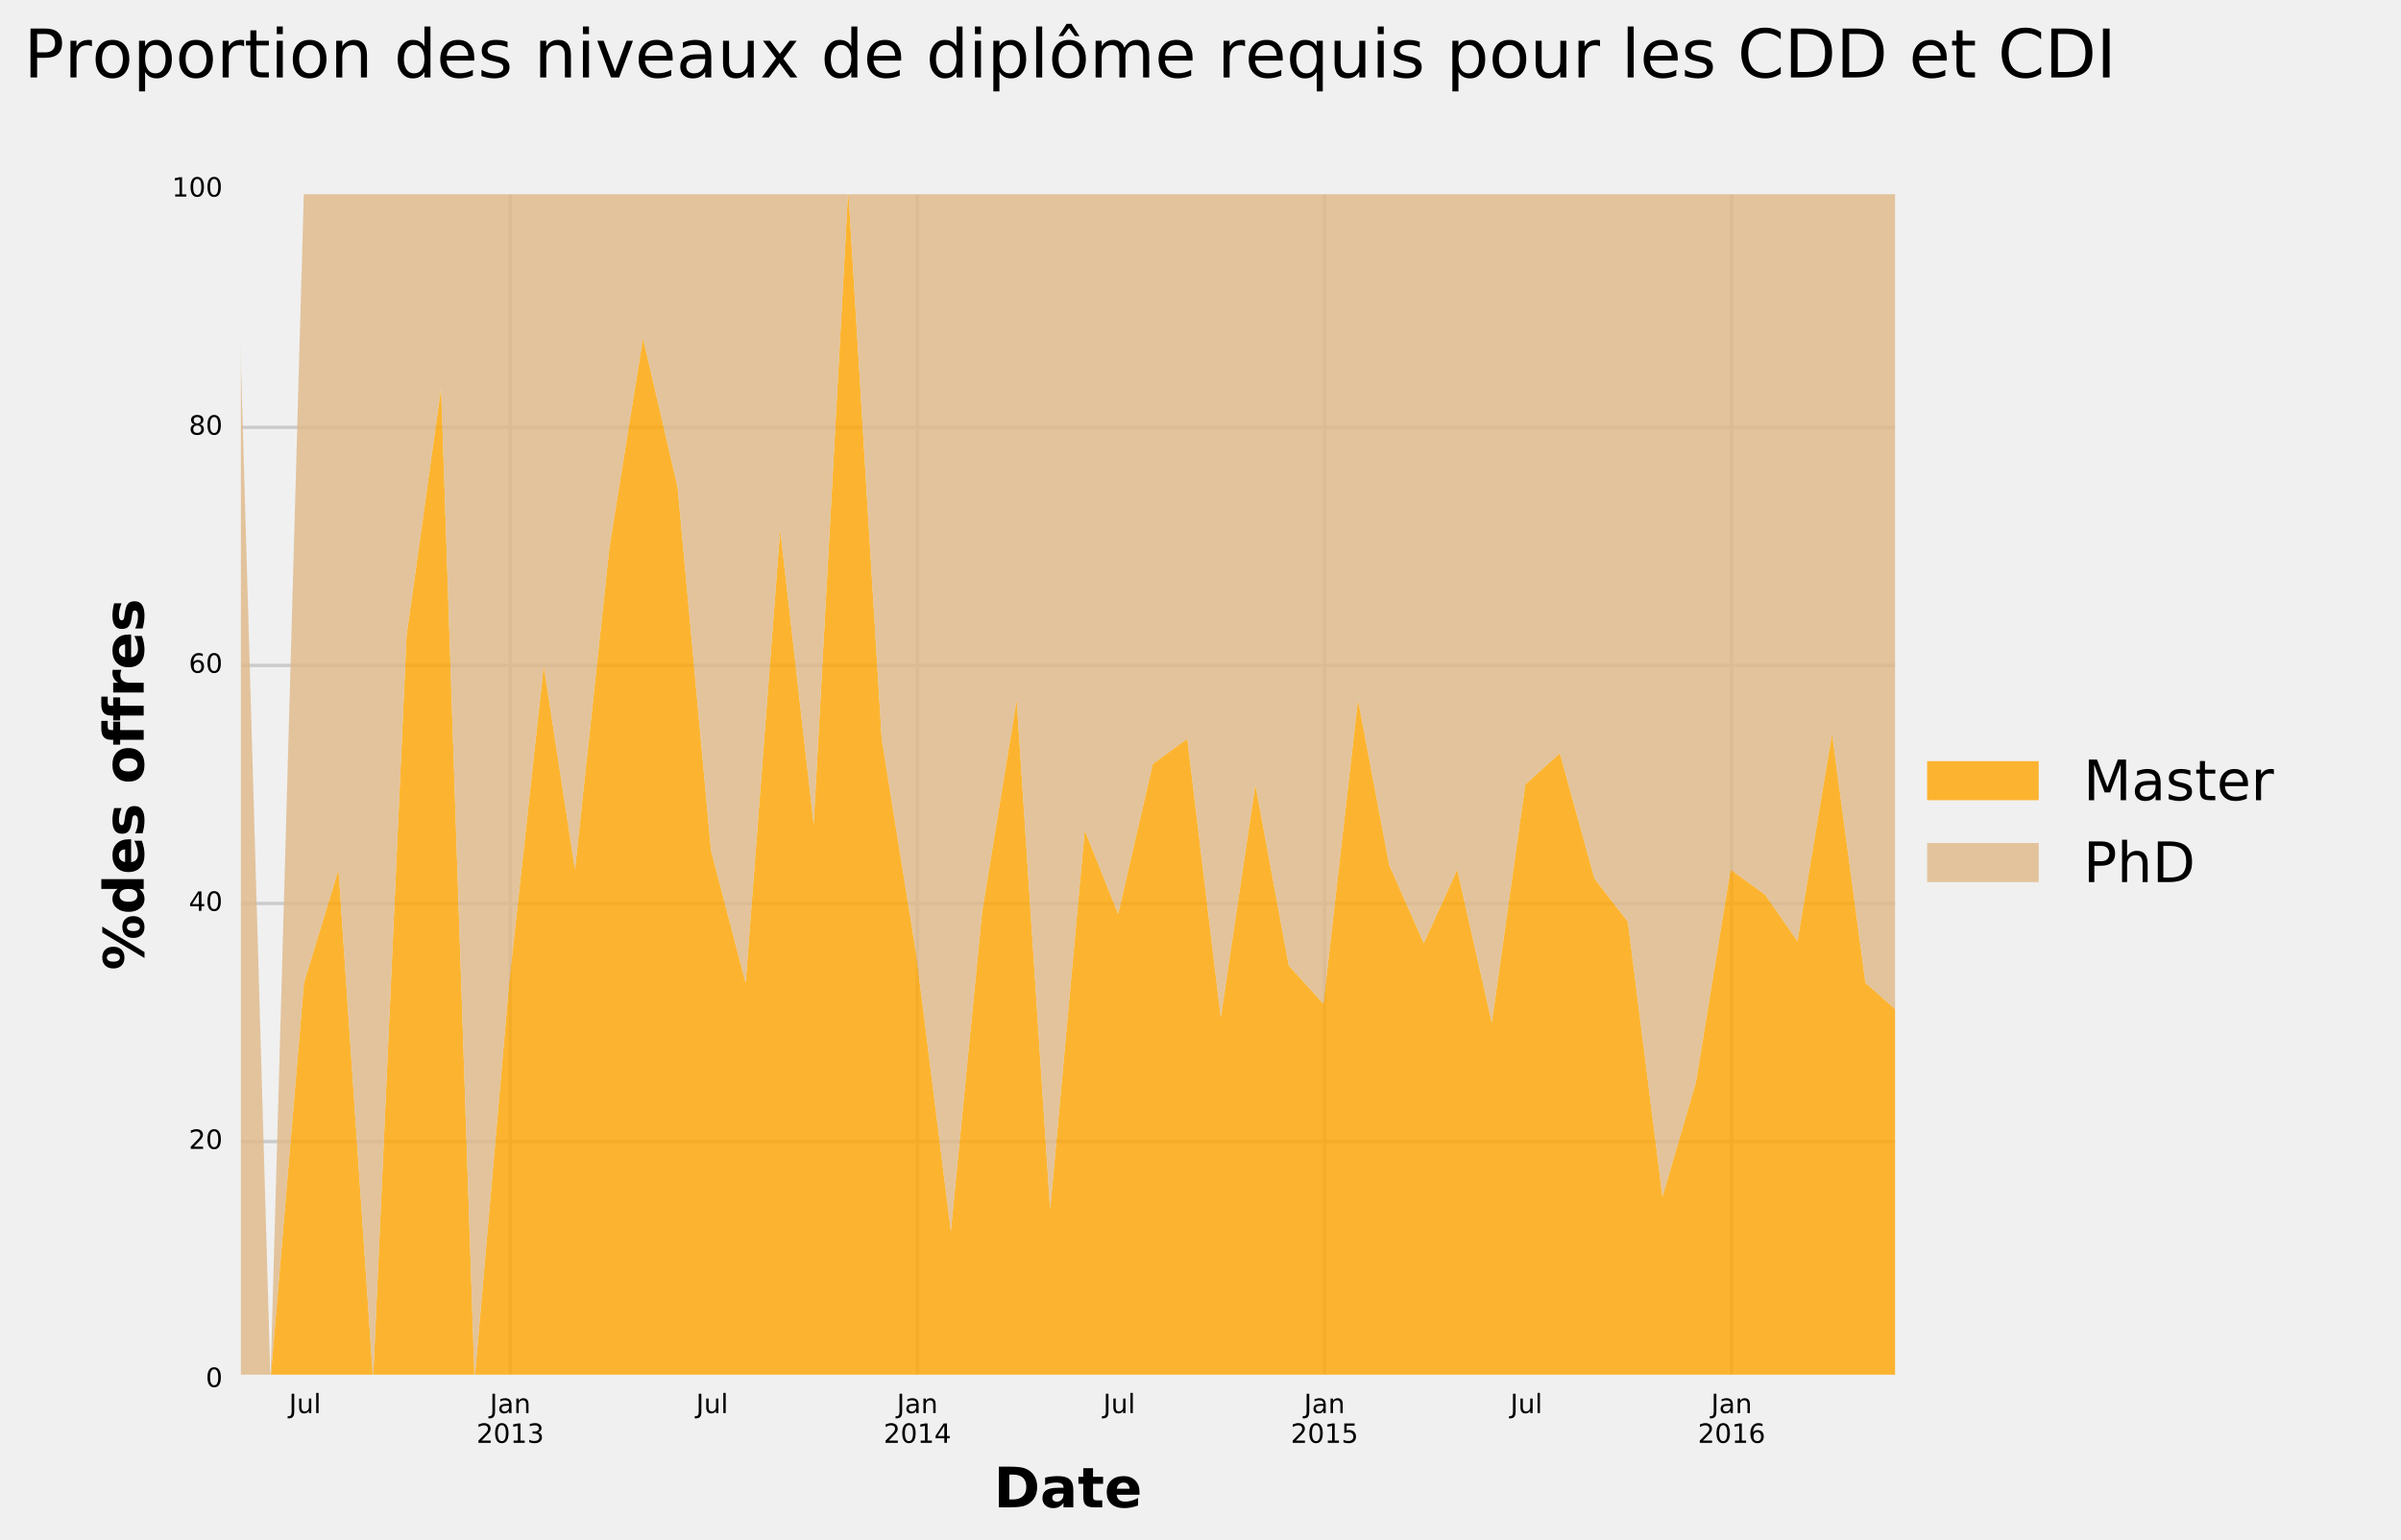 <?xml version="1.0" encoding="utf-8" standalone="no"?>
<!DOCTYPE svg PUBLIC "-//W3C//DTD SVG 1.1//EN"
  "http://www.w3.org/Graphics/SVG/1.1/DTD/svg11.dtd">
<!-- Created with matplotlib (http://matplotlib.org/) -->
<svg height="464pt" version="1.1" viewBox="0 0 723 464" width="723pt" xmlns="http://www.w3.org/2000/svg" xmlns:xlink="http://www.w3.org/1999/xlink">
 <defs>
  <style type="text/css">
*{stroke-linecap:butt;stroke-linejoin:round;stroke-miterlimit:100000;}
  </style>
 </defs>
 <g id="figure_1">
  <g id="patch_1">
   <path d="M 0 464.73 
L 723.594 464.73 
L 723.594 0 
L 0 0 
z
" style="fill:#f0f0f0;"/>
  </g>
  <g id="axes_1">
   <g id="patch_2">
    <path d="M 71.034 415.57 
L 572.154 415.57 
L 572.154 57.01 
L 71.034 57.01 
z
" style="fill:#f0f0f0;"/>
   </g>
   <g id="matplotlib.axis_1">
    <g id="xtick_1">
     <g id="line2d_1">
      <path clip-path="url(#p0474614f6a)" d="M 153.658 415.57 
L 153.658 57.01 
" style="fill:none;stroke:#cbcbcb;"/>
     </g>
     <g id="line2d_2">
      <defs>
       <path d="M 0 0 
L 0 0 
" id="m5ac3106aca" style="stroke:#000000;stroke-width:0.5;"/>
      </defs>
      <g>
       <use style="stroke:#000000;stroke-width:0.5;" x="153.658" xlink:href="#m5ac3106aca" y="415.57"/>
      </g>
     </g>
     <g id="line2d_3">
      <g>
       <use style="stroke:#000000;stroke-width:0.5;" x="153.658" xlink:href="#m5ac3106aca" y="57.01"/>
      </g>
     </g>
     <g id="text_1">
      <!-- Jan -->
      <defs>
       <path d="M 54.891 33.016 
L 54.891 0 
L 45.906 0 
L 45.906 32.719 
Q 45.906 40.484 42.875 44.328 
Q 39.844 48.188 33.797 48.188 
Q 26.516 48.188 22.312 43.547 
Q 18.109 38.922 18.109 30.906 
L 18.109 0 
L 9.078 0 
L 9.078 54.688 
L 18.109 54.688 
L 18.109 46.188 
Q 21.344 51.125 25.703 53.562 
Q 30.078 56 35.797 56 
Q 45.219 56 50.047 50.172 
Q 54.891 44.344 54.891 33.016 
" id="BitstreamVeraSans-Roman-6e"/>
       <path d="M 34.281 27.484 
Q 23.391 27.484 19.188 25 
Q 14.984 22.516 14.984 16.5 
Q 14.984 11.719 18.141 8.906 
Q 21.297 6.109 26.703 6.109 
Q 34.188 6.109 38.703 11.406 
Q 43.219 16.703 43.219 25.484 
L 43.219 27.484 
z
M 52.203 31.203 
L 52.203 0 
L 43.219 0 
L 43.219 8.297 
Q 40.141 3.328 35.547 0.953 
Q 30.953 -1.422 24.312 -1.422 
Q 15.922 -1.422 10.953 3.297 
Q 6 8.016 6 15.922 
Q 6 25.141 12.172 29.828 
Q 18.359 34.516 30.609 34.516 
L 43.219 34.516 
L 43.219 35.406 
Q 43.219 41.609 39.141 45 
Q 35.062 48.391 27.688 48.391 
Q 23 48.391 18.547 47.266 
Q 14.109 46.141 10.016 43.891 
L 10.016 52.203 
Q 14.938 54.109 19.578 55.047 
Q 24.219 56 28.609 56 
Q 40.484 56 46.344 49.844 
Q 52.203 43.703 52.203 31.203 
" id="BitstreamVeraSans-Roman-61"/>
       <path d="M 9.812 72.906 
L 19.672 72.906 
L 19.672 5.078 
Q 19.672 -8.109 14.672 -14.062 
Q 9.672 -20.016 -1.422 -20.016 
L -5.172 -20.016 
L -5.172 -11.719 
L -2.094 -11.719 
Q 4.438 -11.719 7.125 -8.047 
Q 9.812 -4.391 9.812 5.078 
z
" id="BitstreamVeraSans-Roman-4a"/>
      </defs>
      <g transform="translate(147.492 425.648)scale(0.08 -0.08)">
       <use xlink:href="#BitstreamVeraSans-Roman-4a"/>
       <use x="29.492" xlink:href="#BitstreamVeraSans-Roman-61"/>
       <use x="90.771" xlink:href="#BitstreamVeraSans-Roman-6e"/>
      </g>
      <!-- 2013 -->
      <defs>
       <path d="M 19.188 8.297 
L 53.609 8.297 
L 53.609 0 
L 7.328 0 
L 7.328 8.297 
Q 12.938 14.109 22.625 23.891 
Q 32.328 33.688 34.812 36.531 
Q 39.547 41.844 41.422 45.531 
Q 43.312 49.219 43.312 52.781 
Q 43.312 58.594 39.234 62.25 
Q 35.156 65.922 28.609 65.922 
Q 23.969 65.922 18.812 64.312 
Q 13.672 62.703 7.812 59.422 
L 7.812 69.391 
Q 13.766 71.781 18.938 73 
Q 24.125 74.219 28.422 74.219 
Q 39.75 74.219 46.484 68.547 
Q 53.219 62.891 53.219 53.422 
Q 53.219 48.922 51.531 44.891 
Q 49.859 40.875 45.406 35.406 
Q 44.188 33.984 37.641 27.219 
Q 31.109 20.453 19.188 8.297 
" id="BitstreamVeraSans-Roman-32"/>
       <path d="M 40.578 39.312 
Q 47.656 37.797 51.625 33 
Q 55.609 28.219 55.609 21.188 
Q 55.609 10.406 48.188 4.484 
Q 40.766 -1.422 27.094 -1.422 
Q 22.516 -1.422 17.656 -0.516 
Q 12.797 0.391 7.625 2.203 
L 7.625 11.719 
Q 11.719 9.328 16.594 8.109 
Q 21.484 6.891 26.812 6.891 
Q 36.078 6.891 40.938 10.547 
Q 45.797 14.203 45.797 21.188 
Q 45.797 27.641 41.281 31.266 
Q 36.766 34.906 28.719 34.906 
L 20.219 34.906 
L 20.219 43.016 
L 29.109 43.016 
Q 36.375 43.016 40.234 45.922 
Q 44.094 48.828 44.094 54.297 
Q 44.094 59.906 40.109 62.906 
Q 36.141 65.922 28.719 65.922 
Q 24.656 65.922 20.016 65.031 
Q 15.375 64.156 9.812 62.312 
L 9.812 71.094 
Q 15.438 72.656 20.344 73.438 
Q 25.25 74.219 29.594 74.219 
Q 40.828 74.219 47.359 69.109 
Q 53.906 64.016 53.906 55.328 
Q 53.906 49.266 50.438 45.094 
Q 46.969 40.922 40.578 39.312 
" id="BitstreamVeraSans-Roman-33"/>
       <path d="M 31.781 66.406 
Q 24.172 66.406 20.328 58.906 
Q 16.5 51.422 16.5 36.375 
Q 16.5 21.391 20.328 13.891 
Q 24.172 6.391 31.781 6.391 
Q 39.453 6.391 43.281 13.891 
Q 47.125 21.391 47.125 36.375 
Q 47.125 51.422 43.281 58.906 
Q 39.453 66.406 31.781 66.406 
M 31.781 74.219 
Q 44.047 74.219 50.516 64.516 
Q 56.984 54.828 56.984 36.375 
Q 56.984 17.969 50.516 8.266 
Q 44.047 -1.422 31.781 -1.422 
Q 19.531 -1.422 13.062 8.266 
Q 6.594 17.969 6.594 36.375 
Q 6.594 54.828 13.062 64.516 
Q 19.531 74.219 31.781 74.219 
" id="BitstreamVeraSans-Roman-30"/>
       <path d="M 12.406 8.297 
L 28.516 8.297 
L 28.516 63.922 
L 10.984 60.406 
L 10.984 69.391 
L 28.422 72.906 
L 38.281 72.906 
L 38.281 8.297 
L 54.391 8.297 
L 54.391 0 
L 12.406 0 
z
" id="BitstreamVeraSans-Roman-31"/>
      </defs>
      <g transform="translate(143.478 434.607)scale(0.08 -0.08)">
       <use xlink:href="#BitstreamVeraSans-Roman-32"/>
       <use x="63.623" xlink:href="#BitstreamVeraSans-Roman-30"/>
       <use x="127.246" xlink:href="#BitstreamVeraSans-Roman-31"/>
       <use x="190.869" xlink:href="#BitstreamVeraSans-Roman-33"/>
      </g>
     </g>
    </g>
    <g id="xtick_2">
     <g id="line2d_4">
      <path clip-path="url(#p0474614f6a)" d="M 276.251 415.57 
L 276.251 57.01 
" style="fill:none;stroke:#cbcbcb;"/>
     </g>
     <g id="line2d_5">
      <g>
       <use style="stroke:#000000;stroke-width:0.5;" x="276.251" xlink:href="#m5ac3106aca" y="415.57"/>
      </g>
     </g>
     <g id="line2d_6">
      <g>
       <use style="stroke:#000000;stroke-width:0.5;" x="276.251" xlink:href="#m5ac3106aca" y="57.01"/>
      </g>
     </g>
     <g id="text_2">
      <!-- Jan -->
      <g transform="translate(270.085 425.648)scale(0.08 -0.08)">
       <use xlink:href="#BitstreamVeraSans-Roman-4a"/>
       <use x="29.492" xlink:href="#BitstreamVeraSans-Roman-61"/>
       <use x="90.771" xlink:href="#BitstreamVeraSans-Roman-6e"/>
      </g>
      <!-- 2014 -->
      <defs>
       <path d="M 37.797 64.312 
L 12.891 25.391 
L 37.797 25.391 
z
M 35.203 72.906 
L 47.609 72.906 
L 47.609 25.391 
L 58.016 25.391 
L 58.016 17.188 
L 47.609 17.188 
L 47.609 0 
L 37.797 0 
L 37.797 17.188 
L 4.891 17.188 
L 4.891 26.703 
z
" id="BitstreamVeraSans-Roman-34"/>
      </defs>
      <g transform="translate(266.071 434.607)scale(0.08 -0.08)">
       <use xlink:href="#BitstreamVeraSans-Roman-32"/>
       <use x="63.623" xlink:href="#BitstreamVeraSans-Roman-30"/>
       <use x="127.246" xlink:href="#BitstreamVeraSans-Roman-31"/>
       <use x="190.869" xlink:href="#BitstreamVeraSans-Roman-34"/>
      </g>
     </g>
    </g>
    <g id="xtick_3">
     <g id="line2d_7">
      <path clip-path="url(#p0474614f6a)" d="M 398.844 415.57 
L 398.844 57.01 
" style="fill:none;stroke:#cbcbcb;"/>
     </g>
     <g id="line2d_8">
      <g>
       <use style="stroke:#000000;stroke-width:0.5;" x="398.844" xlink:href="#m5ac3106aca" y="415.57"/>
      </g>
     </g>
     <g id="line2d_9">
      <g>
       <use style="stroke:#000000;stroke-width:0.5;" x="398.844" xlink:href="#m5ac3106aca" y="57.01"/>
      </g>
     </g>
     <g id="text_3">
      <!-- Jan -->
      <g transform="translate(392.678 425.648)scale(0.08 -0.08)">
       <use xlink:href="#BitstreamVeraSans-Roman-4a"/>
       <use x="29.492" xlink:href="#BitstreamVeraSans-Roman-61"/>
       <use x="90.771" xlink:href="#BitstreamVeraSans-Roman-6e"/>
      </g>
      <!-- 2015 -->
      <defs>
       <path d="M 10.797 72.906 
L 49.516 72.906 
L 49.516 64.594 
L 19.828 64.594 
L 19.828 46.734 
Q 21.969 47.469 24.109 47.828 
Q 26.266 48.188 28.422 48.188 
Q 40.625 48.188 47.75 41.5 
Q 54.891 34.812 54.891 23.391 
Q 54.891 11.625 47.562 5.094 
Q 40.234 -1.422 26.906 -1.422 
Q 22.312 -1.422 17.547 -0.641 
Q 12.797 0.141 7.719 1.703 
L 7.719 11.625 
Q 12.109 9.234 16.797 8.062 
Q 21.484 6.891 26.703 6.891 
Q 35.156 6.891 40.078 11.328 
Q 45.016 15.766 45.016 23.391 
Q 45.016 31 40.078 35.438 
Q 35.156 39.891 26.703 39.891 
Q 22.75 39.891 18.812 39.016 
Q 14.891 38.141 10.797 36.281 
z
" id="BitstreamVeraSans-Roman-35"/>
      </defs>
      <g transform="translate(388.664 434.607)scale(0.08 -0.08)">
       <use xlink:href="#BitstreamVeraSans-Roman-32"/>
       <use x="63.623" xlink:href="#BitstreamVeraSans-Roman-30"/>
       <use x="127.246" xlink:href="#BitstreamVeraSans-Roman-31"/>
       <use x="190.869" xlink:href="#BitstreamVeraSans-Roman-35"/>
      </g>
     </g>
    </g>
    <g id="xtick_4">
     <g id="line2d_10">
      <path clip-path="url(#p0474614f6a)" d="M 521.437 415.57 
L 521.437 57.01 
" style="fill:none;stroke:#cbcbcb;"/>
     </g>
     <g id="line2d_11">
      <g>
       <use style="stroke:#000000;stroke-width:0.5;" x="521.437" xlink:href="#m5ac3106aca" y="415.57"/>
      </g>
     </g>
     <g id="line2d_12">
      <g>
       <use style="stroke:#000000;stroke-width:0.5;" x="521.437" xlink:href="#m5ac3106aca" y="57.01"/>
      </g>
     </g>
     <g id="text_4">
      <!-- Jan -->
      <g transform="translate(515.271 425.648)scale(0.08 -0.08)">
       <use xlink:href="#BitstreamVeraSans-Roman-4a"/>
       <use x="29.492" xlink:href="#BitstreamVeraSans-Roman-61"/>
       <use x="90.771" xlink:href="#BitstreamVeraSans-Roman-6e"/>
      </g>
      <!-- 2016 -->
      <defs>
       <path d="M 33.016 40.375 
Q 26.375 40.375 22.484 35.828 
Q 18.609 31.297 18.609 23.391 
Q 18.609 15.531 22.484 10.953 
Q 26.375 6.391 33.016 6.391 
Q 39.656 6.391 43.531 10.953 
Q 47.406 15.531 47.406 23.391 
Q 47.406 31.297 43.531 35.828 
Q 39.656 40.375 33.016 40.375 
M 52.594 71.297 
L 52.594 62.312 
Q 48.875 64.062 45.094 64.984 
Q 41.312 65.922 37.594 65.922 
Q 27.828 65.922 22.672 59.328 
Q 17.531 52.734 16.797 39.406 
Q 19.672 43.656 24.016 45.922 
Q 28.375 48.188 33.594 48.188 
Q 44.578 48.188 50.953 41.516 
Q 57.328 34.859 57.328 23.391 
Q 57.328 12.156 50.688 5.359 
Q 44.047 -1.422 33.016 -1.422 
Q 20.359 -1.422 13.672 8.266 
Q 6.984 17.969 6.984 36.375 
Q 6.984 53.656 15.188 63.938 
Q 23.391 74.219 37.203 74.219 
Q 40.922 74.219 44.703 73.484 
Q 48.484 72.75 52.594 71.297 
" id="BitstreamVeraSans-Roman-36"/>
      </defs>
      <g transform="translate(511.257 434.607)scale(0.08 -0.08)">
       <use xlink:href="#BitstreamVeraSans-Roman-32"/>
       <use x="63.623" xlink:href="#BitstreamVeraSans-Roman-30"/>
       <use x="127.246" xlink:href="#BitstreamVeraSans-Roman-31"/>
       <use x="190.869" xlink:href="#BitstreamVeraSans-Roman-36"/>
      </g>
     </g>
    </g>
    <g id="xtick_5">
     <g id="line2d_13">
      <g>
       <use style="stroke:#000000;stroke-width:0.5;" x="91.858" xlink:href="#m5ac3106aca" y="415.57"/>
      </g>
     </g>
     <g id="line2d_14">
      <g>
       <use style="stroke:#000000;stroke-width:0.5;" x="91.858" xlink:href="#m5ac3106aca" y="57.01"/>
      </g>
     </g>
     <g id="text_5">
      <!-- Jul -->
      <defs>
       <path d="M 8.5 21.578 
L 8.5 54.688 
L 17.484 54.688 
L 17.484 21.922 
Q 17.484 14.156 20.5 10.266 
Q 23.531 6.391 29.594 6.391 
Q 36.859 6.391 41.078 11.031 
Q 45.312 15.672 45.312 23.688 
L 45.312 54.688 
L 54.297 54.688 
L 54.297 0 
L 45.312 0 
L 45.312 8.406 
Q 42.047 3.422 37.719 1 
Q 33.406 -1.422 27.688 -1.422 
Q 18.266 -1.422 13.375 4.438 
Q 8.5 10.297 8.5 21.578 
" id="BitstreamVeraSans-Roman-75"/>
       <path d="M 9.422 75.984 
L 18.406 75.984 
L 18.406 0 
L 9.422 0 
z
" id="BitstreamVeraSans-Roman-6c"/>
      </defs>
      <g transform="translate(87.031 425.648)scale(0.08 -0.08)">
       <use xlink:href="#BitstreamVeraSans-Roman-4a"/>
       <use x="29.492" xlink:href="#BitstreamVeraSans-Roman-75"/>
       <use x="92.871" xlink:href="#BitstreamVeraSans-Roman-6c"/>
      </g>
     </g>
    </g>
    <g id="xtick_6">
     <g id="line2d_15">
      <g>
       <use style="stroke:#000000;stroke-width:0.5;" x="214.451" xlink:href="#m5ac3106aca" y="415.57"/>
      </g>
     </g>
     <g id="line2d_16">
      <g>
       <use style="stroke:#000000;stroke-width:0.5;" x="214.451" xlink:href="#m5ac3106aca" y="57.01"/>
      </g>
     </g>
     <g id="text_6">
      <!-- Jul -->
      <g transform="translate(209.624 425.648)scale(0.08 -0.08)">
       <use xlink:href="#BitstreamVeraSans-Roman-4a"/>
       <use x="29.492" xlink:href="#BitstreamVeraSans-Roman-75"/>
       <use x="92.871" xlink:href="#BitstreamVeraSans-Roman-6c"/>
      </g>
     </g>
    </g>
    <g id="xtick_7">
     <g id="line2d_17">
      <g>
       <use style="stroke:#000000;stroke-width:0.5;" x="337.044" xlink:href="#m5ac3106aca" y="415.57"/>
      </g>
     </g>
     <g id="line2d_18">
      <g>
       <use style="stroke:#000000;stroke-width:0.5;" x="337.044" xlink:href="#m5ac3106aca" y="57.01"/>
      </g>
     </g>
     <g id="text_7">
      <!-- Jul -->
      <g transform="translate(332.217 425.648)scale(0.08 -0.08)">
       <use xlink:href="#BitstreamVeraSans-Roman-4a"/>
       <use x="29.492" xlink:href="#BitstreamVeraSans-Roman-75"/>
       <use x="92.871" xlink:href="#BitstreamVeraSans-Roman-6c"/>
      </g>
     </g>
    </g>
    <g id="xtick_8">
     <g id="line2d_19">
      <g>
       <use style="stroke:#000000;stroke-width:0.5;" x="459.637" xlink:href="#m5ac3106aca" y="415.57"/>
      </g>
     </g>
     <g id="line2d_20">
      <g>
       <use style="stroke:#000000;stroke-width:0.5;" x="459.637" xlink:href="#m5ac3106aca" y="57.01"/>
      </g>
     </g>
     <g id="text_8">
      <!-- Jul -->
      <g transform="translate(454.81 425.648)scale(0.08 -0.08)">
       <use xlink:href="#BitstreamVeraSans-Roman-4a"/>
       <use x="29.492" xlink:href="#BitstreamVeraSans-Roman-75"/>
       <use x="92.871" xlink:href="#BitstreamVeraSans-Roman-6c"/>
      </g>
     </g>
    </g>
    <g id="text_9">
     <!-- Date -->
     <defs>
      <path d="M 32.906 24.609 
Q 27.438 24.609 24.672 22.75 
Q 21.922 20.906 21.922 17.281 
Q 21.922 13.969 24.141 12.078 
Q 26.375 10.203 30.328 10.203 
Q 35.25 10.203 38.625 13.734 
Q 42 17.281 42 22.609 
L 42 24.609 
z
M 59.625 31.203 
L 59.625 0 
L 42 0 
L 42 8.109 
Q 38.484 3.125 34.078 0.844 
Q 29.688 -1.422 23.391 -1.422 
Q 14.891 -1.422 9.594 3.531 
Q 4.297 8.5 4.297 16.406 
Q 4.297 26.031 10.906 30.516 
Q 17.531 35.016 31.688 35.016 
L 42 35.016 
L 42 36.375 
Q 42 40.531 38.719 42.453 
Q 35.453 44.391 28.516 44.391 
Q 22.906 44.391 18.062 43.266 
Q 13.234 42.141 9.078 39.891 
L 9.078 53.219 
Q 14.703 54.594 20.359 55.297 
Q 26.031 56 31.688 56 
Q 46.484 56 53.047 50.172 
Q 59.625 44.344 59.625 31.203 
" id="BitstreamVeraSans-Bold-61"/>
      <path d="M 27.984 58.688 
L 27.984 14.203 
L 34.719 14.203 
Q 46.234 14.203 52.312 19.922 
Q 58.406 25.641 58.406 36.531 
Q 58.406 47.359 52.344 53.016 
Q 46.297 58.688 34.719 58.688 
z
M 9.188 72.906 
L 29 72.906 
Q 45.609 72.906 53.734 70.531 
Q 61.859 68.172 67.672 62.5 
Q 72.797 57.562 75.281 51.109 
Q 77.781 44.672 77.781 36.531 
Q 77.781 28.266 75.281 21.797 
Q 72.797 15.328 67.672 10.406 
Q 61.812 4.734 53.609 2.359 
Q 45.406 0 29 0 
L 9.188 0 
z
" id="BitstreamVeraSans-Bold-44"/>
      <path d="M 27.484 70.219 
L 27.484 54.688 
L 45.516 54.688 
L 45.516 42.188 
L 27.484 42.188 
L 27.484 19 
Q 27.484 15.188 29 13.844 
Q 30.516 12.5 35.016 12.5 
L 44 12.5 
L 44 0 
L 29 0 
Q 18.656 0 14.328 4.312 
Q 10.016 8.641 10.016 19 
L 10.016 42.188 
L 1.312 42.188 
L 1.312 54.688 
L 10.016 54.688 
L 10.016 70.219 
z
" id="BitstreamVeraSans-Bold-74"/>
      <path d="M 62.984 27.484 
L 62.984 22.516 
L 22.125 22.516 
Q 22.75 16.359 26.562 13.281 
Q 30.375 10.203 37.203 10.203 
Q 42.719 10.203 48.5 11.844 
Q 54.297 13.484 60.406 16.797 
L 60.406 3.328 
Q 54.203 0.984 48 -0.219 
Q 41.797 -1.422 35.594 -1.422 
Q 20.75 -1.422 12.516 6.125 
Q 4.297 13.672 4.297 27.297 
Q 4.297 40.672 12.375 48.328 
Q 20.453 56 34.625 56 
Q 47.516 56 55.25 48.234 
Q 62.984 40.484 62.984 27.484 
M 45.016 33.297 
Q 45.016 38.281 42.109 41.328 
Q 39.203 44.391 34.516 44.391 
Q 29.438 44.391 26.266 41.531 
Q 23.094 38.672 22.312 33.297 
z
" id="BitstreamVeraSans-Bold-65"/>
     </defs>
     <g transform="translate(299.239 454.036)scale(0.168 -0.168)">
      <use xlink:href="#BitstreamVeraSans-Bold-44"/>
      <use x="83.008" xlink:href="#BitstreamVeraSans-Bold-61"/>
      <use x="150.488" xlink:href="#BitstreamVeraSans-Bold-74"/>
      <use x="198.291" xlink:href="#BitstreamVeraSans-Bold-65"/>
     </g>
    </g>
   </g>
   <g id="matplotlib.axis_2">
    <g id="ytick_1">
     <g id="line2d_21">
      <path clip-path="url(#p0474614f6a)" d="M 71.034 415.57 
L 572.154 415.57 
" style="fill:none;stroke:#cbcbcb;"/>
     </g>
     <g id="line2d_22">
      <g>
       <use style="stroke:#000000;stroke-width:0.5;" x="71.034" xlink:href="#m5ac3106aca" y="415.57"/>
      </g>
     </g>
     <g id="line2d_23">
      <g>
       <use style="stroke:#000000;stroke-width:0.5;" x="572.154" xlink:href="#m5ac3106aca" y="415.57"/>
      </g>
     </g>
     <g id="text_10">
      <!-- 0 -->
      <g transform="translate(61.944 417.777)scale(0.08 -0.08)">
       <use xlink:href="#BitstreamVeraSans-Roman-30"/>
      </g>
     </g>
    </g>
    <g id="ytick_2">
     <g id="line2d_24">
      <path clip-path="url(#p0474614f6a)" d="M 71.034 343.858 
L 572.154 343.858 
" style="fill:none;stroke:#cbcbcb;"/>
     </g>
     <g id="line2d_25">
      <g>
       <use style="stroke:#000000;stroke-width:0.5;" x="71.034" xlink:href="#m5ac3106aca" y="343.858"/>
      </g>
     </g>
     <g id="line2d_26">
      <g>
       <use style="stroke:#000000;stroke-width:0.5;" x="572.154" xlink:href="#m5ac3106aca" y="343.858"/>
      </g>
     </g>
     <g id="text_11">
      <!-- 20 -->
      <g transform="translate(56.854 346.065)scale(0.08 -0.08)">
       <use xlink:href="#BitstreamVeraSans-Roman-32"/>
       <use x="63.623" xlink:href="#BitstreamVeraSans-Roman-30"/>
      </g>
     </g>
    </g>
    <g id="ytick_3">
     <g id="line2d_27">
      <path clip-path="url(#p0474614f6a)" d="M 71.034 272.146 
L 572.154 272.146 
" style="fill:none;stroke:#cbcbcb;"/>
     </g>
     <g id="line2d_28">
      <g>
       <use style="stroke:#000000;stroke-width:0.5;" x="71.034" xlink:href="#m5ac3106aca" y="272.146"/>
      </g>
     </g>
     <g id="line2d_29">
      <g>
       <use style="stroke:#000000;stroke-width:0.5;" x="572.154" xlink:href="#m5ac3106aca" y="272.146"/>
      </g>
     </g>
     <g id="text_12">
      <!-- 40 -->
      <g transform="translate(56.854 274.353)scale(0.08 -0.08)">
       <use xlink:href="#BitstreamVeraSans-Roman-34"/>
       <use x="63.623" xlink:href="#BitstreamVeraSans-Roman-30"/>
      </g>
     </g>
    </g>
    <g id="ytick_4">
     <g id="line2d_30">
      <path clip-path="url(#p0474614f6a)" d="M 71.034 200.434 
L 572.154 200.434 
" style="fill:none;stroke:#cbcbcb;"/>
     </g>
     <g id="line2d_31">
      <g>
       <use style="stroke:#000000;stroke-width:0.5;" x="71.034" xlink:href="#m5ac3106aca" y="200.434"/>
      </g>
     </g>
     <g id="line2d_32">
      <g>
       <use style="stroke:#000000;stroke-width:0.5;" x="572.154" xlink:href="#m5ac3106aca" y="200.434"/>
      </g>
     </g>
     <g id="text_13">
      <!-- 60 -->
      <g transform="translate(56.854 202.641)scale(0.08 -0.08)">
       <use xlink:href="#BitstreamVeraSans-Roman-36"/>
       <use x="63.623" xlink:href="#BitstreamVeraSans-Roman-30"/>
      </g>
     </g>
    </g>
    <g id="ytick_5">
     <g id="line2d_33">
      <path clip-path="url(#p0474614f6a)" d="M 71.034 128.722 
L 572.154 128.722 
" style="fill:none;stroke:#cbcbcb;"/>
     </g>
     <g id="line2d_34">
      <g>
       <use style="stroke:#000000;stroke-width:0.5;" x="71.034" xlink:href="#m5ac3106aca" y="128.722"/>
      </g>
     </g>
     <g id="line2d_35">
      <g>
       <use style="stroke:#000000;stroke-width:0.5;" x="572.154" xlink:href="#m5ac3106aca" y="128.722"/>
      </g>
     </g>
     <g id="text_14">
      <!-- 80 -->
      <defs>
       <path d="M 31.781 34.625 
Q 24.75 34.625 20.719 30.859 
Q 16.703 27.094 16.703 20.516 
Q 16.703 13.922 20.719 10.156 
Q 24.75 6.391 31.781 6.391 
Q 38.812 6.391 42.859 10.172 
Q 46.922 13.969 46.922 20.516 
Q 46.922 27.094 42.891 30.859 
Q 38.875 34.625 31.781 34.625 
M 21.922 38.812 
Q 15.578 40.375 12.031 44.719 
Q 8.5 49.078 8.5 55.328 
Q 8.5 64.062 14.719 69.141 
Q 20.953 74.219 31.781 74.219 
Q 42.672 74.219 48.875 69.141 
Q 55.078 64.062 55.078 55.328 
Q 55.078 49.078 51.531 44.719 
Q 48 40.375 41.703 38.812 
Q 48.828 37.156 52.797 32.312 
Q 56.781 27.484 56.781 20.516 
Q 56.781 9.906 50.312 4.234 
Q 43.844 -1.422 31.781 -1.422 
Q 19.734 -1.422 13.25 4.234 
Q 6.781 9.906 6.781 20.516 
Q 6.781 27.484 10.781 32.312 
Q 14.797 37.156 21.922 38.812 
M 18.312 54.391 
Q 18.312 48.734 21.844 45.562 
Q 25.391 42.391 31.781 42.391 
Q 38.141 42.391 41.719 45.562 
Q 45.312 48.734 45.312 54.391 
Q 45.312 60.062 41.719 63.234 
Q 38.141 66.406 31.781 66.406 
Q 25.391 66.406 21.844 63.234 
Q 18.312 60.062 18.312 54.391 
" id="BitstreamVeraSans-Roman-38"/>
      </defs>
      <g transform="translate(56.854 130.929)scale(0.08 -0.08)">
       <use xlink:href="#BitstreamVeraSans-Roman-38"/>
       <use x="63.623" xlink:href="#BitstreamVeraSans-Roman-30"/>
      </g>
     </g>
    </g>
    <g id="ytick_6">
     <g id="line2d_36">
      <path clip-path="url(#p0474614f6a)" d="M 71.034 57.01 
L 572.154 57.01 
" style="fill:none;stroke:#cbcbcb;"/>
     </g>
     <g id="line2d_37">
      <g>
       <use style="stroke:#000000;stroke-width:0.5;" x="71.034" xlink:href="#m5ac3106aca" y="57.01"/>
      </g>
     </g>
     <g id="line2d_38">
      <g>
       <use style="stroke:#000000;stroke-width:0.5;" x="572.154" xlink:href="#m5ac3106aca" y="57.01"/>
      </g>
     </g>
     <g id="text_15">
      <!-- 100 -->
      <g transform="translate(51.764 59.217)scale(0.08 -0.08)">
       <use xlink:href="#BitstreamVeraSans-Roman-31"/>
       <use x="63.623" xlink:href="#BitstreamVeraSans-Roman-30"/>
       <use x="127.246" xlink:href="#BitstreamVeraSans-Roman-30"/>
      </g>
     </g>
    </g>
    <g id="text_16">
     <!-- %des offres -->
     <defs>
      <path d="M 77.484 30.078 
Q 74.031 30.078 72.125 27.078 
Q 70.219 24.078 70.219 18.5 
Q 70.219 12.891 72.094 9.891 
Q 73.969 6.891 77.484 6.891 
Q 81 6.891 82.859 9.891 
Q 84.719 12.891 84.719 18.5 
Q 84.719 24.078 82.828 27.078 
Q 80.953 30.078 77.484 30.078 
M 77.484 38.281 
Q 86.578 38.281 91.797 33 
Q 97.016 27.734 97.016 18.5 
Q 97.016 9.281 91.797 3.922 
Q 86.578 -1.422 77.484 -1.422 
Q 68.406 -1.422 63.156 3.922 
Q 57.906 9.281 57.906 18.5 
Q 57.906 27.688 63.156 32.984 
Q 68.406 38.281 77.484 38.281 
M 32.719 -1.422 
L 21.922 -1.422 
L 67.484 74.219 
L 78.328 74.219 
z
M 22.703 74.219 
Q 31.781 74.219 36.984 68.922 
Q 42.188 63.625 42.188 54.391 
Q 42.188 45.172 36.984 39.844 
Q 31.781 34.516 22.703 34.516 
Q 13.625 34.516 8.422 39.844 
Q 3.219 45.172 3.219 54.391 
Q 3.219 63.625 8.422 68.922 
Q 13.625 74.219 22.703 74.219 
M 22.703 66.016 
Q 19.188 66.016 17.281 62.984 
Q 15.375 59.969 15.375 54.391 
Q 15.375 48.781 17.281 45.719 
Q 19.188 42.672 22.703 42.672 
Q 26.219 42.672 28.094 45.719 
Q 29.984 48.781 29.984 54.391 
Q 29.984 59.969 28.078 62.984 
Q 26.172 66.016 22.703 66.016 
" id="BitstreamVeraSans-Bold-25"/>
      <path id="BitstreamVeraSans-Bold-20"/>
      <path d="M 51.125 52.984 
L 51.125 39.703 
Q 45.516 42.047 40.281 43.219 
Q 35.062 44.391 30.422 44.391 
Q 25.438 44.391 23.016 43.141 
Q 20.609 41.891 20.609 39.312 
Q 20.609 37.203 22.438 36.078 
Q 24.266 34.969 29 34.422 
L 32.078 33.984 
Q 45.516 32.281 50.141 28.375 
Q 54.781 24.469 54.781 16.109 
Q 54.781 7.375 48.328 2.969 
Q 41.891 -1.422 29.109 -1.422 
Q 23.688 -1.422 17.891 -0.562 
Q 12.109 0.297 6 2 
L 6 15.281 
Q 11.234 12.75 16.719 11.469 
Q 22.219 10.203 27.875 10.203 
Q 33.016 10.203 35.594 11.609 
Q 38.188 13.031 38.188 15.828 
Q 38.188 18.172 36.406 19.312 
Q 34.625 20.453 29.297 21.094 
L 26.219 21.484 
Q 14.547 22.953 9.859 26.906 
Q 5.172 30.859 5.172 38.922 
Q 5.172 47.609 11.125 51.797 
Q 17.094 56 29.391 56 
Q 34.234 56 39.547 55.266 
Q 44.875 54.547 51.125 52.984 
" id="BitstreamVeraSans-Bold-73"/>
      <path d="M 49.031 39.797 
Q 46.734 40.875 44.453 41.375 
Q 42.188 41.891 39.891 41.891 
Q 33.156 41.891 29.516 37.562 
Q 25.875 33.25 25.875 25.203 
L 25.875 0 
L 8.406 0 
L 8.406 54.688 
L 25.875 54.688 
L 25.875 45.703 
Q 29.25 51.078 33.609 53.531 
Q 37.984 56 44.094 56 
Q 44.969 56 45.984 55.922 
Q 47.016 55.859 48.969 55.609 
z
" id="BitstreamVeraSans-Bold-72"/>
      <path d="M 44.391 75.984 
L 44.391 64.5 
L 34.719 64.5 
Q 31 64.5 29.531 63.156 
Q 28.078 61.812 28.078 58.5 
L 28.078 54.688 
L 43.016 54.688 
L 43.016 42.188 
L 28.078 42.188 
L 28.078 0 
L 10.594 0 
L 10.594 42.188 
L 1.906 42.188 
L 1.906 54.688 
L 10.594 54.688 
L 10.594 58.5 
Q 10.594 67.438 15.578 71.703 
Q 20.562 75.984 31 75.984 
z
" id="BitstreamVeraSans-Bold-66"/>
      <path d="M 45.609 46.688 
L 45.609 75.984 
L 63.188 75.984 
L 63.188 0 
L 45.609 0 
L 45.609 7.906 
Q 42 3.078 37.641 0.828 
Q 33.297 -1.422 27.594 -1.422 
Q 17.484 -1.422 10.984 6.609 
Q 4.5 14.656 4.5 27.297 
Q 4.5 39.938 10.984 47.969 
Q 17.484 56 27.594 56 
Q 33.25 56 37.625 53.734 
Q 42 51.469 45.609 46.688 
M 34.078 11.281 
Q 39.703 11.281 42.656 15.375 
Q 45.609 19.484 45.609 27.297 
Q 45.609 35.109 42.656 39.203 
Q 39.703 43.312 34.078 43.312 
Q 28.516 43.312 25.562 39.203 
Q 22.609 35.109 22.609 27.297 
Q 22.609 19.484 25.562 15.375 
Q 28.516 11.281 34.078 11.281 
" id="BitstreamVeraSans-Bold-64"/>
      <path d="M 34.422 43.5 
Q 28.609 43.5 25.562 39.328 
Q 22.516 35.156 22.516 27.297 
Q 22.516 19.438 25.562 15.25 
Q 28.609 11.078 34.422 11.078 
Q 40.141 11.078 43.156 15.25 
Q 46.188 19.438 46.188 27.297 
Q 46.188 35.156 43.156 39.328 
Q 40.141 43.5 34.422 43.5 
M 34.422 56 
Q 48.531 56 56.469 48.375 
Q 64.406 40.766 64.406 27.297 
Q 64.406 13.812 56.469 6.188 
Q 48.531 -1.422 34.422 -1.422 
Q 20.266 -1.422 12.281 6.188 
Q 4.297 13.812 4.297 27.297 
Q 4.297 40.766 12.281 48.375 
Q 20.266 56 34.422 56 
" id="BitstreamVeraSans-Bold-6f"/>
     </defs>
     <g transform="translate(43.27 292.259)rotate(-90.0)scale(0.168 -0.168)">
      <use xlink:href="#BitstreamVeraSans-Bold-25"/>
      <use x="100.195" xlink:href="#BitstreamVeraSans-Bold-64"/>
      <use x="171.777" xlink:href="#BitstreamVeraSans-Bold-65"/>
      <use x="239.6" xlink:href="#BitstreamVeraSans-Bold-73"/>
      <use x="299.121" xlink:href="#BitstreamVeraSans-Bold-20"/>
      <use x="333.936" xlink:href="#BitstreamVeraSans-Bold-6f"/>
      <use x="402.637" xlink:href="#BitstreamVeraSans-Bold-66"/>
      <use x="446.143" xlink:href="#BitstreamVeraSans-Bold-66"/>
      <use x="489.648" xlink:href="#BitstreamVeraSans-Bold-72"/>
      <use x="538.965" xlink:href="#BitstreamVeraSans-Bold-65"/>
      <use x="606.787" xlink:href="#BitstreamVeraSans-Bold-73"/>
     </g>
    </g>
   </g>
   <g id="PolyCollection_1">
    <defs>
     <path d="M 71.034 -49.16 
L 71.034 -49.16 
L 81.446 -49.16 
L 91.522 -49.16 
L 101.934 -49.16 
L 112.346 -49.16 
L 122.422 -49.16 
L 132.834 -49.16 
L 142.91 -49.16 
L 153.322 -49.16 
L 163.734 -49.16 
L 173.139 -49.16 
L 183.551 -49.16 
L 193.627 -49.16 
L 204.039 -49.16 
L 214.115 -49.16 
L 224.527 -49.16 
L 234.939 -49.16 
L 245.015 -49.16 
L 255.427 -49.16 
L 265.503 -49.16 
L 275.915 -49.16 
L 286.327 -49.16 
L 295.732 -49.16 
L 306.144 -49.16 
L 316.22 -49.16 
L 326.632 -49.16 
L 336.708 -49.16 
L 347.12 -49.16 
L 357.532 -49.16 
L 367.608 -49.16 
L 378.02 -49.16 
L 388.096 -49.16 
L 398.508 -49.16 
L 408.92 -49.16 
L 418.325 -49.16 
L 428.737 -49.16 
L 438.813 -49.16 
L 449.225 -49.16 
L 459.301 -49.16 
L 469.713 -49.16 
L 480.125 -49.16 
L 490.201 -49.16 
L 500.613 -49.16 
L 510.689 -49.16 
L 521.101 -49.16 
L 531.513 -49.16 
L 541.253 -49.16 
L 551.665 -49.16 
L 561.742 -49.16 
L 572.154 -49.16 
L 572.154 -159.486 
L 572.154 -159.486 
L 561.742 -168.68 
L 551.665 -243.807 
L 541.253 -181.261 
L 531.513 -195.24 
L 521.101 -202.829 
L 510.689 -138.8 
L 500.613 -104.323 
L 490.201 -187.068 
L 480.125 -200.133 
L 469.713 -237.876 
L 459.301 -228.44 
L 449.225 -156.728 
L 438.813 -202.829 
L 428.737 -180.632 
L 418.325 -204.213 
L 408.92 -254.051 
L 398.508 -162.389 
L 388.096 -173.877 
L 378.02 -228.44 
L 367.608 -158.287 
L 357.532 -242.231 
L 347.12 -234.622 
L 336.708 -189.466 
L 326.632 -214.649 
L 316.22 -100.383 
L 306.144 -254.051 
L 295.732 -190.023 
L 286.327 -93.98 
L 275.915 -177.217 
L 265.503 -242.231 
L 255.427 -407.72 
L 245.015 -216.488 
L 234.939 -305.274 
L 224.527 -168.68 
L 214.115 -208.52 
L 204.039 -318.08 
L 193.627 -362.9 
L 183.551 -300.152 
L 173.139 -202.829 
L 163.734 -264.296 
L 153.322 -168.68 
L 142.91 -49.16 
L 132.834 -347.96 
L 122.422 -273.26 
L 112.346 -49.16 
L 101.934 -202.829 
L 91.522 -168.68 
L 81.446 -49.16 
L 71.034 -49.16 
z
" id="ma9a8995cd1"/>
    </defs>
    <g clip-path="url(#p0474614f6a)">
     <use style="fill:#ffa500;fill-opacity:0.8;" x="0.0" xlink:href="#ma9a8995cd1" y="464.73"/>
    </g>
   </g>
   <g id="PolyCollection_2">
    <defs>
     <path d="M 71.034 -407.72 
L 71.034 -49.16 
L 81.446 -49.16 
L 91.522 -168.68 
L 101.934 -202.829 
L 112.346 -49.16 
L 122.422 -273.26 
L 132.834 -347.96 
L 142.91 -49.16 
L 153.322 -168.68 
L 163.734 -264.296 
L 173.139 -202.829 
L 183.551 -300.152 
L 193.627 -362.9 
L 204.039 -318.08 
L 214.115 -208.52 
L 224.527 -168.68 
L 234.939 -305.274 
L 245.015 -216.488 
L 255.427 -407.72 
L 265.503 -242.231 
L 275.915 -177.217 
L 286.327 -93.98 
L 295.732 -190.023 
L 306.144 -254.051 
L 316.22 -100.383 
L 326.632 -214.649 
L 336.708 -189.466 
L 347.12 -234.622 
L 357.532 -242.231 
L 367.608 -158.287 
L 378.02 -228.44 
L 388.096 -173.877 
L 398.508 -162.389 
L 408.92 -254.051 
L 418.325 -204.213 
L 428.737 -180.632 
L 438.813 -202.829 
L 449.225 -156.728 
L 459.301 -228.44 
L 469.713 -237.876 
L 480.125 -200.133 
L 490.201 -187.068 
L 500.613 -104.323 
L 510.689 -138.8 
L 521.101 -202.829 
L 531.513 -195.24 
L 541.253 -181.261 
L 551.665 -243.807 
L 561.742 -168.68 
L 572.154 -159.486 
L 572.154 -407.72 
L 572.154 -407.72 
L 561.742 -407.72 
L 551.665 -407.72 
L 541.253 -407.72 
L 531.513 -407.72 
L 521.101 -407.72 
L 510.689 -407.72 
L 500.613 -407.72 
L 490.201 -407.72 
L 480.125 -407.72 
L 469.713 -407.72 
L 459.301 -407.72 
L 449.225 -407.72 
L 438.813 -407.72 
L 428.737 -407.72 
L 418.325 -407.72 
L 408.92 -407.72 
L 398.508 -407.72 
L 388.096 -407.72 
L 378.02 -407.72 
L 367.608 -407.72 
L 357.532 -407.72 
L 347.12 -407.72 
L 336.708 -407.72 
L 326.632 -407.72 
L 316.22 -407.72 
L 306.144 -407.72 
L 295.732 -407.72 
L 286.327 -407.72 
L 275.915 -407.72 
L 265.503 -407.72 
L 255.427 -407.72 
L 245.015 -407.72 
L 234.939 -407.72 
L 224.527 -407.72 
L 214.115 -407.72 
L 204.039 -407.72 
L 193.627 -407.72 
L 183.551 -407.72 
L 173.139 -407.72 
L 163.734 -407.72 
L 153.322 -407.72 
L 142.91 -407.72 
L 132.834 -407.72 
L 122.422 -407.72 
L 112.346 -407.72 
L 101.934 -407.72 
L 91.522 -407.72 
L 81.446 -49.16 
L 71.034 -407.72 
z
" id="m19445b280c"/>
    </defs>
    <g clip-path="url(#p0474614f6a)">
     <use style="fill:#deb887;fill-opacity:0.8;" x="0.0" xlink:href="#m19445b280c" y="464.73"/>
    </g>
   </g>
   <g id="patch_3">
    <path d="M 71.034 57.01 
L 572.154 57.01 
" style="fill:none;stroke:#f0f0f0;stroke-linecap:square;stroke-linejoin:miter;stroke-width:3.0;"/>
   </g>
   <g id="patch_4">
    <path d="M 572.154 415.57 
L 572.154 57.01 
" style="fill:none;stroke:#f0f0f0;stroke-linecap:square;stroke-linejoin:miter;stroke-width:3.0;"/>
   </g>
   <g id="patch_5">
    <path d="M 71.034 415.57 
L 572.154 415.57 
" style="fill:none;stroke:#f0f0f0;stroke-linecap:square;stroke-linejoin:miter;stroke-width:3.0;"/>
   </g>
   <g id="patch_6">
    <path d="M 71.034 415.57 
L 71.034 57.01 
" style="fill:none;stroke:#f0f0f0;stroke-linecap:square;stroke-linejoin:miter;stroke-width:3.0;"/>
   </g>
   <g id="text_17">
    <!-- Proportion des niveaux de diplôme requis pour les CDD et CDI -->
    <defs>
     <path id="BitstreamVeraSans-Roman-20"/>
     <path d="M 30.609 48.391 
Q 23.391 48.391 19.188 42.75 
Q 14.984 37.109 14.984 27.297 
Q 14.984 17.484 19.156 11.844 
Q 23.344 6.203 30.609 6.203 
Q 37.797 6.203 41.984 11.859 
Q 46.188 17.531 46.188 27.297 
Q 46.188 37.016 41.984 42.703 
Q 37.797 48.391 30.609 48.391 
M 30.609 56 
Q 42.328 56 49.016 48.375 
Q 55.719 40.766 55.719 27.297 
Q 55.719 13.875 49.016 6.219 
Q 42.328 -1.422 30.609 -1.422 
Q 18.844 -1.422 12.172 6.219 
Q 5.516 13.875 5.516 27.297 
Q 5.516 40.766 12.172 48.375 
Q 18.844 56 30.609 56 
M 27.016 79.984 
L 34.234 79.984 
L 46.203 61.625 
L 39.422 61.625 
L 30.625 73.578 
L 21.844 61.625 
L 15.047 61.625 
z
" id="BitstreamVeraSans-Roman-f4"/>
     <path d="M 30.609 48.391 
Q 23.391 48.391 19.188 42.75 
Q 14.984 37.109 14.984 27.297 
Q 14.984 17.484 19.156 11.844 
Q 23.344 6.203 30.609 6.203 
Q 37.797 6.203 41.984 11.859 
Q 46.188 17.531 46.188 27.297 
Q 46.188 37.016 41.984 42.703 
Q 37.797 48.391 30.609 48.391 
M 30.609 56 
Q 42.328 56 49.016 48.375 
Q 55.719 40.766 55.719 27.297 
Q 55.719 13.875 49.016 6.219 
Q 42.328 -1.422 30.609 -1.422 
Q 18.844 -1.422 12.172 6.219 
Q 5.516 13.875 5.516 27.297 
Q 5.516 40.766 12.172 48.375 
Q 18.844 56 30.609 56 
" id="BitstreamVeraSans-Roman-6f"/>
     <path d="M 64.406 67.281 
L 64.406 56.891 
Q 59.422 61.531 53.781 63.812 
Q 48.141 66.109 41.797 66.109 
Q 29.297 66.109 22.656 58.469 
Q 16.016 50.828 16.016 36.375 
Q 16.016 21.969 22.656 14.328 
Q 29.297 6.688 41.797 6.688 
Q 48.141 6.688 53.781 8.984 
Q 59.422 11.281 64.406 15.922 
L 64.406 5.609 
Q 59.234 2.094 53.438 0.328 
Q 47.656 -1.422 41.219 -1.422 
Q 24.656 -1.422 15.125 8.703 
Q 5.609 18.844 5.609 36.375 
Q 5.609 53.953 15.125 64.078 
Q 24.656 74.219 41.219 74.219 
Q 47.75 74.219 53.531 72.484 
Q 59.328 70.75 64.406 67.281 
" id="BitstreamVeraSans-Roman-43"/>
     <path d="M 19.672 64.797 
L 19.672 37.406 
L 32.078 37.406 
Q 38.969 37.406 42.719 40.969 
Q 46.484 44.531 46.484 51.125 
Q 46.484 57.672 42.719 61.234 
Q 38.969 64.797 32.078 64.797 
z
M 9.812 72.906 
L 32.078 72.906 
Q 44.344 72.906 50.609 67.359 
Q 56.891 61.812 56.891 51.125 
Q 56.891 40.328 50.609 34.812 
Q 44.344 29.297 32.078 29.297 
L 19.672 29.297 
L 19.672 0 
L 9.812 0 
z
" id="BitstreamVeraSans-Roman-50"/>
     <path d="M 2.984 54.688 
L 12.5 54.688 
L 29.594 8.797 
L 46.688 54.688 
L 56.203 54.688 
L 35.688 0 
L 23.484 0 
z
" id="BitstreamVeraSans-Roman-76"/>
     <path d="M 19.672 64.797 
L 19.672 8.109 
L 31.594 8.109 
Q 46.688 8.109 53.688 14.938 
Q 60.688 21.781 60.688 36.531 
Q 60.688 51.172 53.688 57.984 
Q 46.688 64.797 31.594 64.797 
z
M 9.812 72.906 
L 30.078 72.906 
Q 51.266 72.906 61.172 64.094 
Q 71.094 55.281 71.094 36.531 
Q 71.094 17.672 61.125 8.828 
Q 51.172 0 30.078 0 
L 9.812 0 
z
" id="BitstreamVeraSans-Roman-44"/>
     <path d="M 9.422 54.688 
L 18.406 54.688 
L 18.406 0 
L 9.422 0 
z
M 9.422 75.984 
L 18.406 75.984 
L 18.406 64.594 
L 9.422 64.594 
z
" id="BitstreamVeraSans-Roman-69"/>
     <path d="M 9.812 72.906 
L 19.672 72.906 
L 19.672 0 
L 9.812 0 
z
" id="BitstreamVeraSans-Roman-49"/>
     <path d="M 54.891 54.688 
L 35.109 28.078 
L 55.906 0 
L 45.312 0 
L 29.391 21.484 
L 13.484 0 
L 2.875 0 
L 24.125 28.609 
L 4.688 54.688 
L 15.281 54.688 
L 29.781 35.203 
L 44.281 54.688 
z
" id="BitstreamVeraSans-Roman-78"/>
     <path d="M 52 44.188 
Q 55.375 50.25 60.062 53.125 
Q 64.75 56 71.094 56 
Q 79.641 56 84.281 50.016 
Q 88.922 44.047 88.922 33.016 
L 88.922 0 
L 79.891 0 
L 79.891 32.719 
Q 79.891 40.578 77.094 44.375 
Q 74.312 48.188 68.609 48.188 
Q 61.625 48.188 57.562 43.547 
Q 53.516 38.922 53.516 30.906 
L 53.516 0 
L 44.484 0 
L 44.484 32.719 
Q 44.484 40.625 41.703 44.406 
Q 38.922 48.188 33.109 48.188 
Q 26.219 48.188 22.156 43.531 
Q 18.109 38.875 18.109 30.906 
L 18.109 0 
L 9.078 0 
L 9.078 54.688 
L 18.109 54.688 
L 18.109 46.188 
Q 21.188 51.219 25.484 53.609 
Q 29.781 56 35.688 56 
Q 41.656 56 45.828 52.969 
Q 50 49.953 52 44.188 
" id="BitstreamVeraSans-Roman-6d"/>
     <path d="M 56.203 29.594 
L 56.203 25.203 
L 14.891 25.203 
Q 15.484 15.922 20.484 11.062 
Q 25.484 6.203 34.422 6.203 
Q 39.594 6.203 44.453 7.469 
Q 49.312 8.734 54.109 11.281 
L 54.109 2.781 
Q 49.266 0.734 44.188 -0.344 
Q 39.109 -1.422 33.891 -1.422 
Q 20.797 -1.422 13.156 6.188 
Q 5.516 13.812 5.516 26.812 
Q 5.516 40.234 12.766 48.109 
Q 20.016 56 32.328 56 
Q 43.359 56 49.781 48.891 
Q 56.203 41.797 56.203 29.594 
M 47.219 32.234 
Q 47.125 39.594 43.094 43.984 
Q 39.062 48.391 32.422 48.391 
Q 24.906 48.391 20.391 44.141 
Q 15.875 39.891 15.188 32.172 
z
" id="BitstreamVeraSans-Roman-65"/>
     <path d="M 45.406 46.391 
L 45.406 75.984 
L 54.391 75.984 
L 54.391 0 
L 45.406 0 
L 45.406 8.203 
Q 42.578 3.328 38.25 0.953 
Q 33.938 -1.422 27.875 -1.422 
Q 17.969 -1.422 11.734 6.484 
Q 5.516 14.406 5.516 27.297 
Q 5.516 40.188 11.734 48.094 
Q 17.969 56 27.875 56 
Q 33.938 56 38.25 53.625 
Q 42.578 51.266 45.406 46.391 
M 14.797 27.297 
Q 14.797 17.391 18.875 11.75 
Q 22.953 6.109 30.078 6.109 
Q 37.203 6.109 41.297 11.75 
Q 45.406 17.391 45.406 27.297 
Q 45.406 37.203 41.297 42.844 
Q 37.203 48.484 30.078 48.484 
Q 22.953 48.484 18.875 42.844 
Q 14.797 37.203 14.797 27.297 
" id="BitstreamVeraSans-Roman-64"/>
     <path d="M 18.312 70.219 
L 18.312 54.688 
L 36.812 54.688 
L 36.812 47.703 
L 18.312 47.703 
L 18.312 18.016 
Q 18.312 11.328 20.141 9.422 
Q 21.969 7.516 27.594 7.516 
L 36.812 7.516 
L 36.812 0 
L 27.594 0 
Q 17.188 0 13.234 3.875 
Q 9.281 7.766 9.281 18.016 
L 9.281 47.703 
L 2.688 47.703 
L 2.688 54.688 
L 9.281 54.688 
L 9.281 70.219 
z
" id="BitstreamVeraSans-Roman-74"/>
     <path d="M 41.109 46.297 
Q 39.594 47.172 37.812 47.578 
Q 36.031 48 33.891 48 
Q 26.266 48 22.188 43.047 
Q 18.109 38.094 18.109 28.812 
L 18.109 0 
L 9.078 0 
L 9.078 54.688 
L 18.109 54.688 
L 18.109 46.188 
Q 20.953 51.172 25.484 53.578 
Q 30.031 56 36.531 56 
Q 37.453 56 38.578 55.875 
Q 39.703 55.766 41.062 55.516 
z
" id="BitstreamVeraSans-Roman-72"/>
     <path d="M 44.281 53.078 
L 44.281 44.578 
Q 40.484 46.531 36.375 47.5 
Q 32.281 48.484 27.875 48.484 
Q 21.188 48.484 17.844 46.438 
Q 14.5 44.391 14.5 40.281 
Q 14.5 37.156 16.891 35.375 
Q 19.281 33.594 26.516 31.984 
L 29.594 31.297 
Q 39.156 29.25 43.188 25.516 
Q 47.219 21.781 47.219 15.094 
Q 47.219 7.469 41.188 3.016 
Q 35.156 -1.422 24.609 -1.422 
Q 20.219 -1.422 15.453 -0.562 
Q 10.688 0.297 5.422 2 
L 5.422 11.281 
Q 10.406 8.688 15.234 7.391 
Q 20.062 6.109 24.812 6.109 
Q 31.156 6.109 34.562 8.281 
Q 37.984 10.453 37.984 14.406 
Q 37.984 18.062 35.516 20.016 
Q 33.062 21.969 24.703 23.781 
L 21.578 24.516 
Q 13.234 26.266 9.516 29.906 
Q 5.812 33.547 5.812 39.891 
Q 5.812 47.609 11.281 51.797 
Q 16.75 56 26.812 56 
Q 31.781 56 36.172 55.266 
Q 40.578 54.547 44.281 53.078 
" id="BitstreamVeraSans-Roman-73"/>
     <path d="M 18.109 8.203 
L 18.109 -20.797 
L 9.078 -20.797 
L 9.078 54.688 
L 18.109 54.688 
L 18.109 46.391 
Q 20.953 51.266 25.266 53.625 
Q 29.594 56 35.594 56 
Q 45.562 56 51.781 48.094 
Q 58.016 40.188 58.016 27.297 
Q 58.016 14.406 51.781 6.484 
Q 45.562 -1.422 35.594 -1.422 
Q 29.594 -1.422 25.266 0.953 
Q 20.953 3.328 18.109 8.203 
M 48.688 27.297 
Q 48.688 37.203 44.609 42.844 
Q 40.531 48.484 33.406 48.484 
Q 26.266 48.484 22.188 42.844 
Q 18.109 37.203 18.109 27.297 
Q 18.109 17.391 22.188 11.75 
Q 26.266 6.109 33.406 6.109 
Q 40.531 6.109 44.609 11.75 
Q 48.688 17.391 48.688 27.297 
" id="BitstreamVeraSans-Roman-70"/>
     <path d="M 14.797 27.297 
Q 14.797 17.391 18.875 11.75 
Q 22.953 6.109 30.078 6.109 
Q 37.203 6.109 41.297 11.75 
Q 45.406 17.391 45.406 27.297 
Q 45.406 37.203 41.297 42.844 
Q 37.203 48.484 30.078 48.484 
Q 22.953 48.484 18.875 42.844 
Q 14.797 37.203 14.797 27.297 
M 45.406 8.203 
Q 42.578 3.328 38.25 0.953 
Q 33.938 -1.422 27.875 -1.422 
Q 17.969 -1.422 11.734 6.484 
Q 5.516 14.406 5.516 27.297 
Q 5.516 40.188 11.734 48.094 
Q 17.969 56 27.875 56 
Q 33.938 56 38.25 53.625 
Q 42.578 51.266 45.406 46.391 
L 45.406 54.688 
L 54.391 54.688 
L 54.391 -20.797 
L 45.406 -20.797 
z
" id="BitstreamVeraSans-Roman-71"/>
    </defs>
    <g transform="translate(7.2 23.325)scale(0.202 -0.202)">
     <use xlink:href="#BitstreamVeraSans-Roman-50"/>
     <use x="60.287" xlink:href="#BitstreamVeraSans-Roman-72"/>
     <use x="101.369" xlink:href="#BitstreamVeraSans-Roman-6f"/>
     <use x="162.551" xlink:href="#BitstreamVeraSans-Roman-70"/>
     <use x="226.027" xlink:href="#BitstreamVeraSans-Roman-6f"/>
     <use x="287.209" xlink:href="#BitstreamVeraSans-Roman-72"/>
     <use x="328.322" xlink:href="#BitstreamVeraSans-Roman-74"/>
     <use x="367.531" xlink:href="#BitstreamVeraSans-Roman-69"/>
     <use x="395.314" xlink:href="#BitstreamVeraSans-Roman-6f"/>
     <use x="456.496" xlink:href="#BitstreamVeraSans-Roman-6e"/>
     <use x="519.875" xlink:href="#BitstreamVeraSans-Roman-20"/>
     <use x="551.662" xlink:href="#BitstreamVeraSans-Roman-64"/>
     <use x="615.139" xlink:href="#BitstreamVeraSans-Roman-65"/>
     <use x="676.662" xlink:href="#BitstreamVeraSans-Roman-73"/>
     <use x="728.762" xlink:href="#BitstreamVeraSans-Roman-20"/>
     <use x="760.549" xlink:href="#BitstreamVeraSans-Roman-6e"/>
     <use x="823.928" xlink:href="#BitstreamVeraSans-Roman-69"/>
     <use x="851.711" xlink:href="#BitstreamVeraSans-Roman-76"/>
     <use x="910.891" xlink:href="#BitstreamVeraSans-Roman-65"/>
     <use x="972.414" xlink:href="#BitstreamVeraSans-Roman-61"/>
     <use x="1033.693" xlink:href="#BitstreamVeraSans-Roman-75"/>
     <use x="1097.072" xlink:href="#BitstreamVeraSans-Roman-78"/>
     <use x="1156.252" xlink:href="#BitstreamVeraSans-Roman-20"/>
     <use x="1188.039" xlink:href="#BitstreamVeraSans-Roman-64"/>
     <use x="1251.516" xlink:href="#BitstreamVeraSans-Roman-65"/>
     <use x="1313.039" xlink:href="#BitstreamVeraSans-Roman-20"/>
     <use x="1344.826" xlink:href="#BitstreamVeraSans-Roman-64"/>
     <use x="1408.303" xlink:href="#BitstreamVeraSans-Roman-69"/>
     <use x="1436.086" xlink:href="#BitstreamVeraSans-Roman-70"/>
     <use x="1499.562" xlink:href="#BitstreamVeraSans-Roman-6c"/>
     <use x="1527.346" xlink:href="#BitstreamVeraSans-Roman-f4"/>
     <use x="1588.527" xlink:href="#BitstreamVeraSans-Roman-6d"/>
     <use x="1685.939" xlink:href="#BitstreamVeraSans-Roman-65"/>
     <use x="1747.463" xlink:href="#BitstreamVeraSans-Roman-20"/>
     <use x="1779.25" xlink:href="#BitstreamVeraSans-Roman-72"/>
     <use x="1820.332" xlink:href="#BitstreamVeraSans-Roman-65"/>
     <use x="1881.855" xlink:href="#BitstreamVeraSans-Roman-71"/>
     <use x="1945.332" xlink:href="#BitstreamVeraSans-Roman-75"/>
     <use x="2008.711" xlink:href="#BitstreamVeraSans-Roman-69"/>
     <use x="2036.494" xlink:href="#BitstreamVeraSans-Roman-73"/>
     <use x="2088.594" xlink:href="#BitstreamVeraSans-Roman-20"/>
     <use x="2120.381" xlink:href="#BitstreamVeraSans-Roman-70"/>
     <use x="2183.857" xlink:href="#BitstreamVeraSans-Roman-6f"/>
     <use x="2245.039" xlink:href="#BitstreamVeraSans-Roman-75"/>
     <use x="2308.418" xlink:href="#BitstreamVeraSans-Roman-72"/>
     <use x="2349.531" xlink:href="#BitstreamVeraSans-Roman-20"/>
     <use x="2381.318" xlink:href="#BitstreamVeraSans-Roman-6c"/>
     <use x="2409.102" xlink:href="#BitstreamVeraSans-Roman-65"/>
     <use x="2470.625" xlink:href="#BitstreamVeraSans-Roman-73"/>
     <use x="2522.725" xlink:href="#BitstreamVeraSans-Roman-20"/>
     <use x="2554.512" xlink:href="#BitstreamVeraSans-Roman-43"/>
     <use x="2624.336" xlink:href="#BitstreamVeraSans-Roman-44"/>
     <use x="2701.338" xlink:href="#BitstreamVeraSans-Roman-44"/>
     <use x="2778.34" xlink:href="#BitstreamVeraSans-Roman-20"/>
     <use x="2810.127" xlink:href="#BitstreamVeraSans-Roman-65"/>
     <use x="2871.65" xlink:href="#BitstreamVeraSans-Roman-74"/>
     <use x="2910.859" xlink:href="#BitstreamVeraSans-Roman-20"/>
     <use x="2942.646" xlink:href="#BitstreamVeraSans-Roman-43"/>
     <use x="3012.471" xlink:href="#BitstreamVeraSans-Roman-44"/>
     <use x="3089.473" xlink:href="#BitstreamVeraSans-Roman-49"/>
    </g>
   </g>
  </g>
  <g id="legend_1">
   <g id="patch_7">
    <path d="M 576.948 275.909 
L 688.08 275.909 
Q 691.44 275.909 691.44 272.549 
L 691.44 224.91 
Q 691.44 221.55 688.08 221.55 
L 576.948 221.55 
Q 573.588 221.55 573.588 224.91 
L 573.588 272.549 
Q 573.588 275.909 576.948 275.909 
z
" style="fill:#f0f0f0;"/>
   </g>
   <g id="patch_8">
    <path d="M 580.308 241.036 
L 613.908 241.036 
L 613.908 229.276 
L 580.308 229.276 
z
" style="fill:#ffa500;fill-opacity:0.8;"/>
   </g>
   <g id="text_18">
    <!-- Master -->
    <defs>
     <path d="M 9.812 72.906 
L 24.516 72.906 
L 43.109 23.297 
L 61.812 72.906 
L 76.516 72.906 
L 76.516 0 
L 66.891 0 
L 66.891 64.016 
L 48.094 14.016 
L 38.188 14.016 
L 19.391 64.016 
L 19.391 0 
L 9.812 0 
z
" id="BitstreamVeraSans-Roman-4d"/>
    </defs>
    <g transform="translate(627.348 241.036)scale(0.168 -0.168)">
     <use xlink:href="#BitstreamVeraSans-Roman-4d"/>
     <use x="86.279" xlink:href="#BitstreamVeraSans-Roman-61"/>
     <use x="147.559" xlink:href="#BitstreamVeraSans-Roman-73"/>
     <use x="199.658" xlink:href="#BitstreamVeraSans-Roman-74"/>
     <use x="238.867" xlink:href="#BitstreamVeraSans-Roman-65"/>
     <use x="300.391" xlink:href="#BitstreamVeraSans-Roman-72"/>
    </g>
   </g>
   <g id="patch_9">
    <path d="M 580.308 265.695 
L 613.908 265.695 
L 613.908 253.935 
L 580.308 253.935 
z
" style="fill:#deb887;fill-opacity:0.8;"/>
   </g>
   <g id="text_19">
    <!-- PhD -->
    <defs>
     <path d="M 54.891 33.016 
L 54.891 0 
L 45.906 0 
L 45.906 32.719 
Q 45.906 40.484 42.875 44.328 
Q 39.844 48.188 33.797 48.188 
Q 26.516 48.188 22.312 43.547 
Q 18.109 38.922 18.109 30.906 
L 18.109 0 
L 9.078 0 
L 9.078 75.984 
L 18.109 75.984 
L 18.109 46.188 
Q 21.344 51.125 25.703 53.562 
Q 30.078 56 35.797 56 
Q 45.219 56 50.047 50.172 
Q 54.891 44.344 54.891 33.016 
" id="BitstreamVeraSans-Roman-68"/>
    </defs>
    <g transform="translate(627.348 265.695)scale(0.168 -0.168)">
     <use xlink:href="#BitstreamVeraSans-Roman-50"/>
     <use x="60.303" xlink:href="#BitstreamVeraSans-Roman-68"/>
     <use x="123.682" xlink:href="#BitstreamVeraSans-Roman-44"/>
    </g>
   </g>
  </g>
 </g>
 <defs>
  <clipPath id="p0474614f6a">
   <rect height="358.56" width="501.12" x="71.034" y="57.01"/>
  </clipPath>
 </defs>
</svg>
